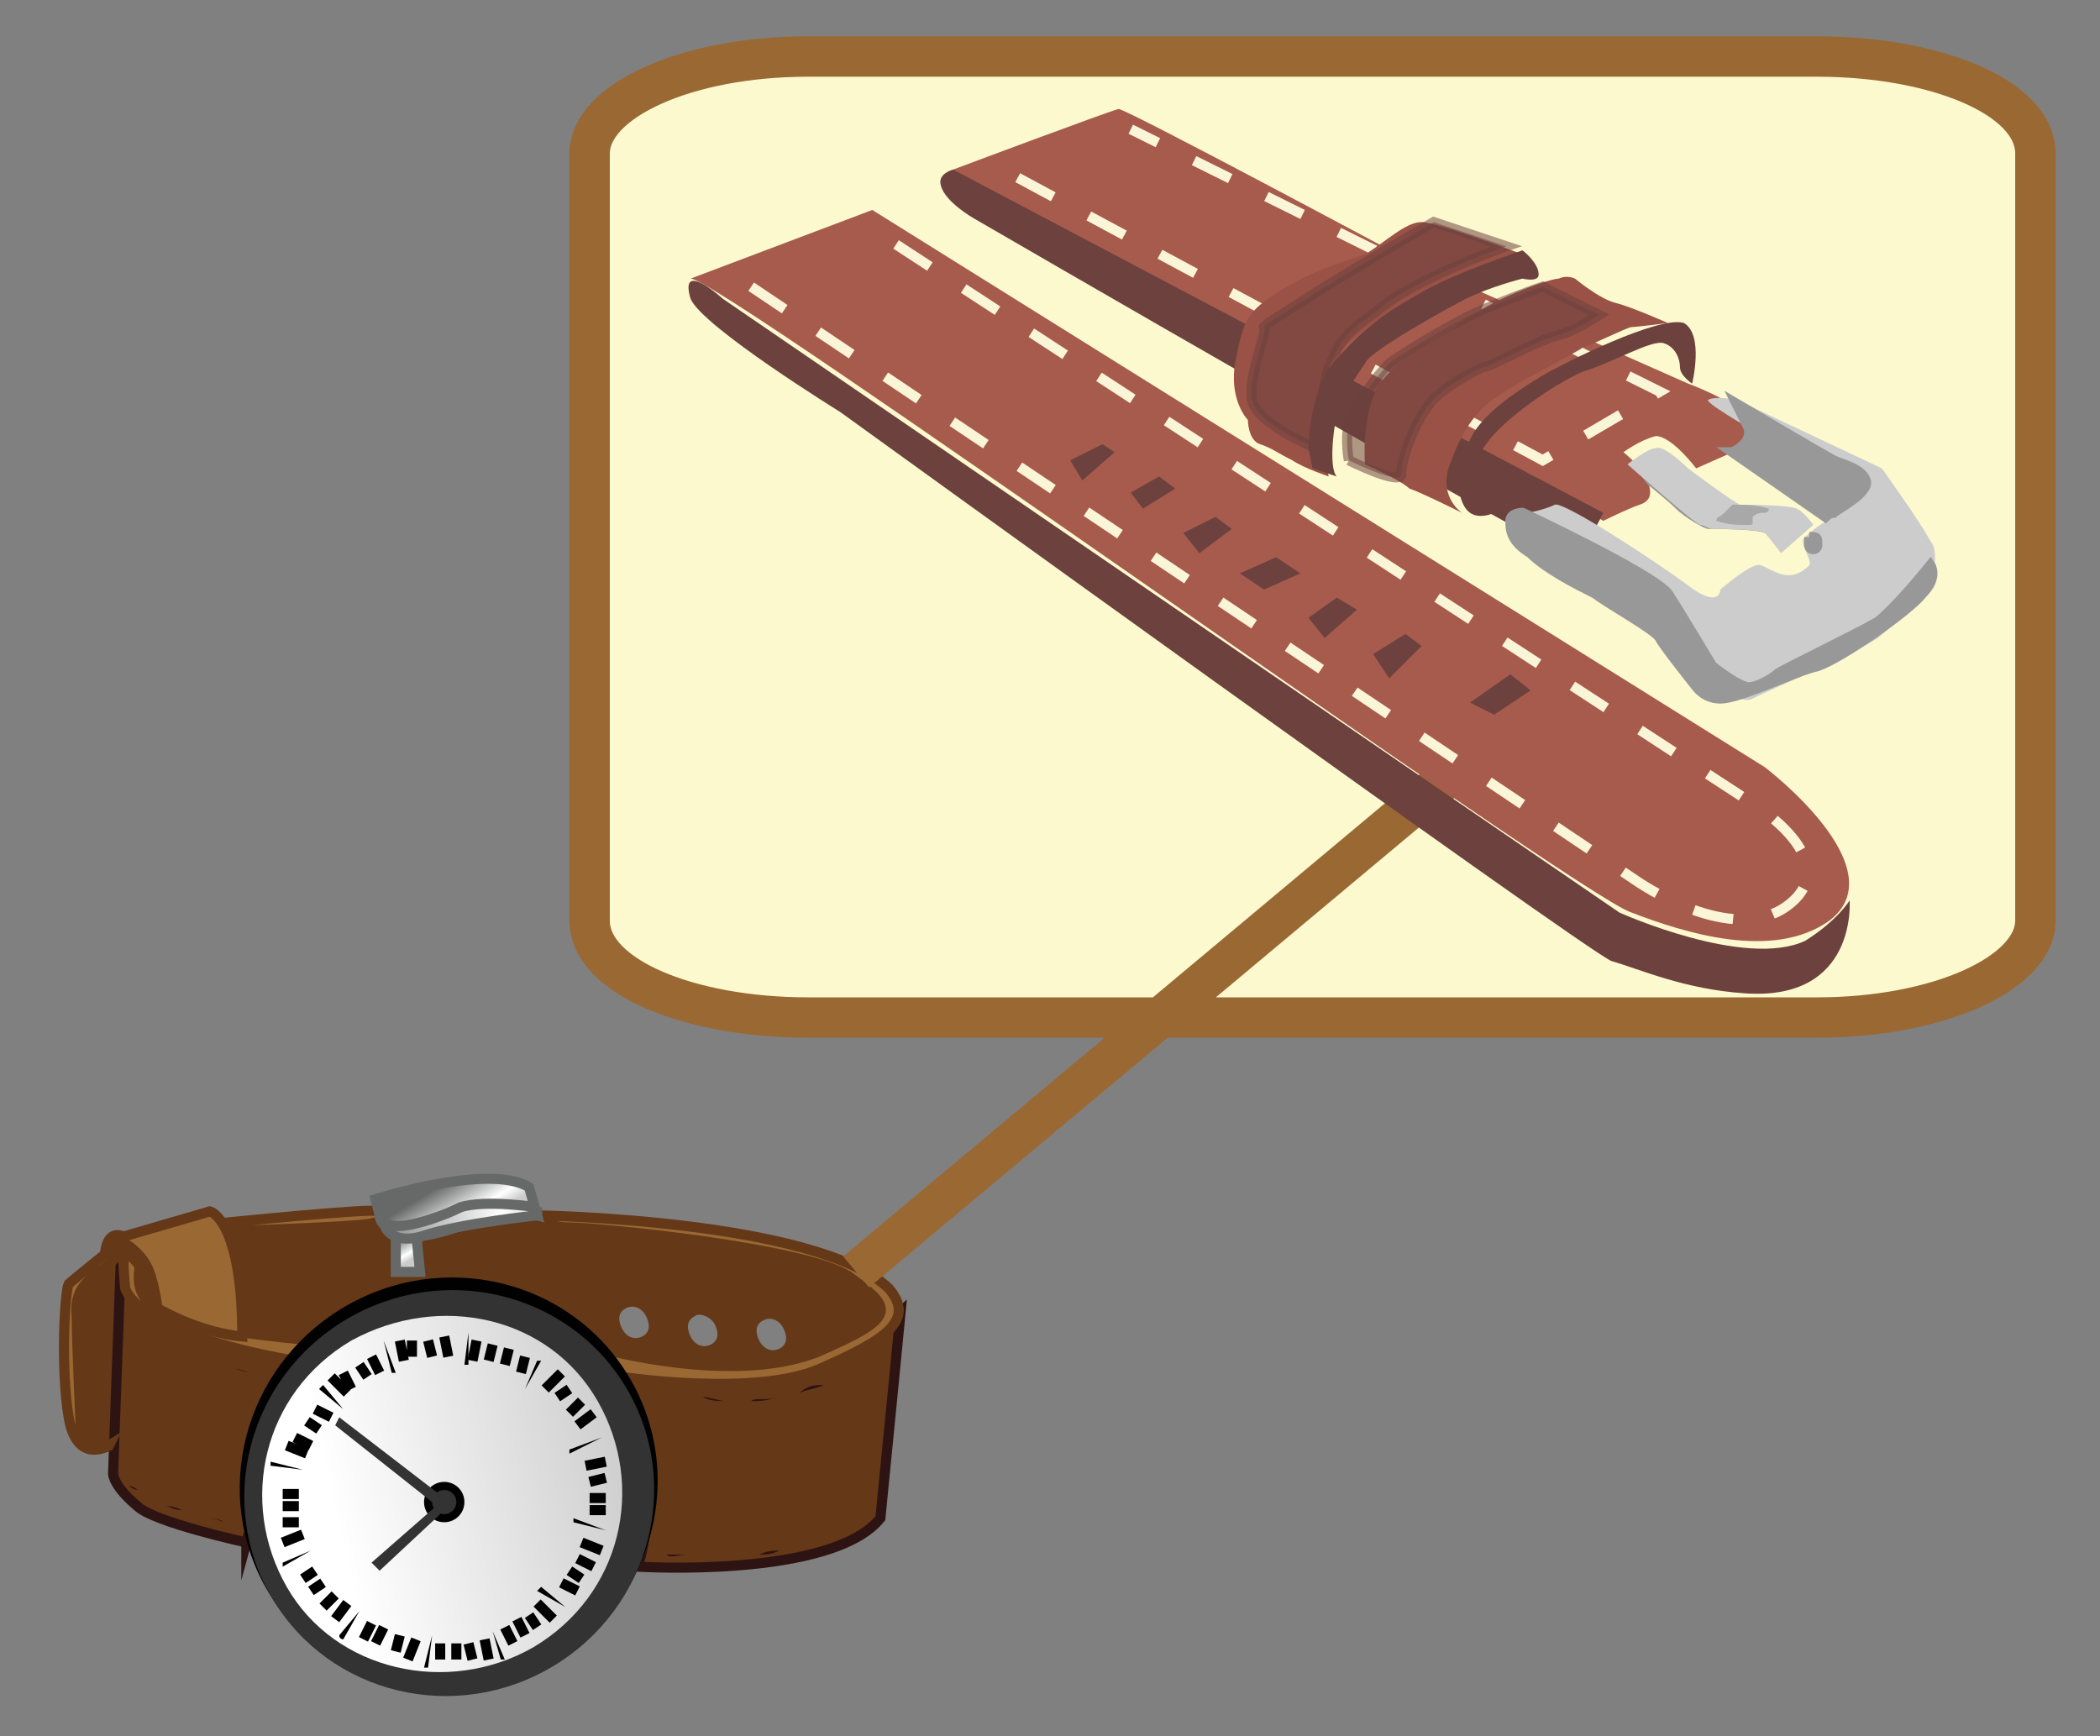<svg xmlns="http://www.w3.org/2000/svg" version="1.0" viewBox="0 129 52 43"><rect x="0" y="129" width="52" height="43" fill="#808080" stroke="none"/><switch><g><path fill="#653817" d="M3 164.8c-1.4.9-1.2-2-1.1-2.6 0-.6 0-1 .3-1.5.2-.3.9-.9 1.3-.7.6.4.6 1.5.6 2.2 0 .6.1 1-.2 1.5-.2.3-.3.6-.4.9l-.5.2zm2.6-1.9l-.2-3.6s6.8-.1 6.9-.2 3.3.4 3.3.4 5.6.4 6.4 1.8c.7 1.4-3 1.9-3.2 1.9-.2 0-4-.4-4-.4l-9.2.1zm13.3-1.2c-.2.1-.2.3-.1.5s.3.3.5.2.2-.3.1-.5-.3-.3-.5-.2zm-1.7-.1c-.2.1-.2.3-.1.5s.3.3.5.2c.2-.1.2-.3.1-.5s-.4-.3-.5-.2zm-1.7-.2c-.2.1-.2.3-.1.5s.3.3.5.2.2-.3.1-.5-.3-.3-.5-.2z"/><path fill="#653817" stroke="#2E1313" stroke-miterlimit="10" stroke-width=".25" d="M15.8 167.8s4.8.3 6-1.2c.2-2 .5-5.1.5-5.1S20.7 163 19 163c-1.7.1-3.9-.2-3.9-.2s1.5 2.2.7 5zm-9.7-.6s-2.3-.5-2.7-.9c-.6-.5-.6-.8-.6-.8L3 160l.5.2s-.2.6.2 1c.9 1 3.7 1.2 3.7 1.2l-1.3 4.8z"/><path fill="#9A6833" stroke="#653817" stroke-miterlimit="10" stroke-width=".25" d="M15.4 163.1s3.3.5 4.9-.2c1.6-.7 2.4-1.2 1.7-2-1.8-1.7-8.7-1.8-8.7-1.8s.2.3.8.3c.7 0 5.8.5 6.9 1.2 1.1.8 1.3 1-.8 1.9-2.1.8-5.3-.1-5.3-.1l.5.7z"/><linearGradient id="a" x1="816.513" x2="816.907" y1="534.688" y2="534.688" gradientTransform="scale(-2.986 2.986) rotate(-59.028 -18.252 1018.472)" gradientUnits="userSpaceOnUse"><stop offset=".327" stop-color="#cccbcb"/><stop offset=".467" stop-color="#fff"/><stop offset=".867" stop-color="#676868"/></linearGradient><path fill="url(#a)" stroke="#676868" stroke-miterlimit="10" stroke-width=".25" d="M9.8 160.5v-1.1l.5.1.1 1h-.6z"/><path fill="#9A6833" stroke="#653817" stroke-miterlimit="10" stroke-width=".25" d="M3.5 160.2s-.3-.3-.4-.3c-.1 0 0 1 0 1s.2 1.1 4.2 1.8c.4-.3.5-.5.5-.5s-2.5-.2-3.1-.5c-.7-.2-1.5-.4-1.2-1.5z"/><ellipse cx="11.2" cy="165.8" fill="#010101" rx="5.2" ry="5.1" transform="rotate(149.028 11.16 165.77)"/><ellipse cx="11.1" cy="166" fill="#333" rx="5.1" ry="5" transform="rotate(149.028 11.115 165.992)"/><linearGradient id="b" x1="814.296" x2="815.1" y1="533.843" y2="536.323" gradientTransform="scale(-2.986 2.986) rotate(-59.028 -18.252 1018.472)" gradientUnits="userSpaceOnUse"><stop offset="0" stop-color="#cccbcb"/><stop offset="1" stop-color="#fff"/></linearGradient><path fill="url(#b)" d="M8.7 162.2c-2.2 1.3-2.8 4-1.6 6.1 1.2 2.1 4 2.7 6.1 1.5 2.2-1.3 2.8-4 1.6-6.1s-3.9-2.7-6.1-1.5z"/><path fill="#010101" d="M14.9 164.6l-.8.4v-.1l.8-.3zm-1.5-1.9l-.4.7.3-.7h.1zm1.6 4.2l-.8-.2v-.1l.8.3zm-3.4-4.9v.8h-.1l.1-.8zm2.4 6.8c0 .1 0 .1 0 0l-.7-.4.1-.1.6.5zm-4.5-6.6l.3.8h-.1l-.2-.8zm2.7 7.2l.3.7h-.1l-.2-.7zm-3.7-5.5s0 .1 0 0l-.6-.5.1-.1.5.6zm2.2 5.6l-.1.8h-.1l.2-.8c-.1 0-.1 0 0 0zm-3.2-4.1c0 .1 0 .1 0 0l-.8-.1v-.1l.8.2zm1.4 3.5l-.4.7s-.1 0-.1-.1l.5-.6zm-1.2-1.5c.1.1.1.1 0 0l-.7.4v-.1l.7-.3z"/><path fill="none" stroke="#010101" stroke-miterlimit="10" stroke-width=".25" d="M10.1 170.1l.2-.5m-.5.3l.1-.4m-.6.2l.2-.4m-.5.3l.2-.4m4.5-.1l-.4-.4m0 .6l-.2-.3m-.1.5l-.2-.4m-.1.6l-.2-.4m-.4.8l-.1-.5m-.3.5l-.1-.4m-.3.4v-.4m-.4.4v-.4m4-2.3l-.5-.2m.3.6l-.4-.2m.1.5l-.3-.2m.2.5l-.4-.2m1.1-3l-.5.1m.5.3l-.4.1m.4.4h-.4m.4.3h-.4m-.7-3.4l-.4.4m.6 0l-.3.2m.6.1l-.3.3m.6 0l-.4.3m-2.5-2.1l-.1.5m.5-.4l-.1.4m.5-.3l-.1.4m.5-.2l-.1.4m-3-.8l.1.5m.2-.5v.4m.4-.4l.1.4m.3-.5l.1.5m-2.9.5l.4.4m-.1-.5l.2.4m.2-.6l.2.3m.1-.5l.2.4m-2.3 1.8l.5.2m-.3-.4l.4.2m-.1-.6l.3.2m-.1-.5l.4.2M7 167.2l.5-.2m-.5-.3h.4m-.4-.4h.4M7 166h.4m.9 3.1l.3-.4m-.6.1l.3-.3m-.6-.1l.3-.2m-.5-.1l.3-.2"/><circle cx="11" cy="166.2" r=".5" fill="#010101"/><path fill="#333" d="M10.9 166.5l-1.5 1.4-.2-.2 1.6-1.4.1.2zm-.2-.3l-2.4-1.9.1-.2 2.6 2-.3.1z"/><circle cx="11" cy="166.2" r=".3" fill="#333"/><path fill="#9A6833" stroke="#653817" stroke-miterlimit="10" stroke-width=".25" d="M3.7 161.3s0-.9-.5-1.2-.6 0-.6 0 0-.8.6-.4c.6.3.8 1.3.8 1.8-.3-.1-.3-.2-.3-.2zm1.7-2s3.9-.4 4-.3c.3.1.2.2-.2.3-.5.1-3.9.2-3.9.2v-.2z"/><path fill="#9A6833" stroke="#653817" stroke-miterlimit="10" stroke-width=".25" d="M2.8 159.7l2.4-.7s.8.2.8 3.1c-1.1-.1-2.1-.7-2.1-.7s-.1-.8-.3-1.1c-.1-.2-.5-.6-.8-.6z"/><linearGradient id="c" x1="816.357" x2="817.146" y1="534.128" y2="534.128" gradientTransform="scale(-2.986 2.986) rotate(-59.028 -18.252 1018.472)" gradientUnits="userSpaceOnUse"><stop offset=".327" stop-color="#cccbcb"/><stop offset=".467" stop-color="#fff"/><stop offset=".867" stop-color="#676868"/></linearGradient><path fill="url(#c)" stroke="#676868" stroke-miterlimit="10" stroke-width=".25" d="M10.2 159.6s-.8-.1-.8-.5l-.1-.4s2.8-.9 3.8-.3l.2.7s-.8-.2-1-.1-1.6.7-2.1.6z"/><linearGradient id="d" x1="815.756" x2="817.395" y1="532.612" y2="535.315" gradientTransform="scale(-2.986 2.986) rotate(-59.028 -18.252 1018.472)" gradientUnits="userSpaceOnUse"><stop offset=".327" stop-color="#cccbcb"/><stop offset=".467" stop-color="#fff"/><stop offset=".867" stop-color="#676868"/></linearGradient><path fill="url(#d)" stroke="#676868" stroke-miterlimit="10" stroke-width=".25" d="M13.3 158.9s-1.3-.2-1.9 0c-.6.3-1.6.6-1.8.4-.2-.1 0 .6.9.3s2.8-.5 2.8-.5v-.2z"/><path fill="#9A6833" stroke="#653817" stroke-miterlimit="10" stroke-width=".25" d="M2.7 164.8s-.8.5-1-.7-.1-3.1 0-3.3c.1-.1 1.1-.9 1.1-.9s.3-.1.1.2c-.4.5-1.1.6-1 1.5 0 .6.1 2.8.1 2.8s.1.5.7.4z"/><path fill="#2E1313" d="M17 167.5h-.5c.1.1.3 0 .5 0zm1.1.1h-.6.6zm1.2-.2c-.2.1-.3.1-.5.1.2-.1.4-.1.5-.1zm1.2-.3c-.1 0-.2 0-.3.1-.1 0-.2 0-.3.1.1-.1.2-.1.3-.1.1-.1.2-.1.3-.1zm-3.7-3.5h-.5.5zm1.2.1c-.2 0-.4 0-.6-.1.2 0 .4.1.6.1zm1.2-.1c-.2.1-.4.1-.6.1.1-.1.4 0 .6-.1zm1.2-.3c-.2.1-.4.1-.6.2.2-.2.4-.2.6-.2zm1.3-.7c-.1.1-.3.2-.4.3-.1 0-.1.1-.2.1.1 0 .1-.1.2-.1.1-.1.3-.2.4-.3zm-16.2 4.1s.1 0 0 0c-.1-.1-.3-.1-.5-.1.2 0 .5 0 .5.1zm-1-.3s-.1 0 0 0c-.2 0-.3-.1-.4-.1.1 0 .2 0 .4.1zm-1.1-.5c-.1 0-.2-.1-.2-.1l-.3-.3.3.3c.1 0 .2.1.2.1zm2.8-2.9c-.1 0-.3-.1-.4-.1.2 0 .3.1.4.1zm-1-.3c-.1 0-.2-.1-.4-.1.2 0 .3.1.4.1zm-1.1-.3h-.2c-.1-.1-.3-.1-.4-.2.1.1.3.1.4.2h.2z"/><path fill="#FCF9CF" stroke="#9A6833" stroke-miterlimit="10" d="M21.2 160.5l15.3-12.8M20 154.2c-2.9 0-5.4-1-5.4-2.4v-19c0-1.3 2.4-2.4 5.4-2.4h25c2.9 0 5.4 1 5.4 2.4v19c0 1.3-2.4 2.4-5.4 2.4H20z"/><path fill="#A75B4D" d="M17.1 135.9l4.5-1.7L43.7 148s3.3 2.5 1.6 3.8c-1.4 1-3.6.3-4.9-.2-1.3-.4-22.7-15.8-23.3-15.7z"/><path fill="#6D413E" d="M45.8 151.3s.2 2.5-2.6 2.3c-1.5-.1-2.6-.6-3.3-.8-.7-.3-19.1-13.6-19.1-13.6s-3.4-2.1-3.7-2.8c-.3-1 .8 0 .8 0l22.2 15.2s3.1 1.4 4.6.7c.8-.5 1.1-1 1.1-1z"/><path fill="none" stroke="#FAF5D6" stroke-dasharray="1" stroke-miterlimit="10" stroke-width=".25" d="M18.6 136.1l21.9 14.7s2.4 1.7 3.8.6-.9-2.5-.9-2.5l-21.6-14.1"/><path fill="#A75B4D" d="M23.6 133.2s4-1.5 4.1-1.5c.2 0 7.1 3.7 7.1 3.7l7 3.1s1.1.4 1.4.8c.3.5-.3.9-.3.9l-.9.4s-.6-.8-1-.8c-.4.1-.8.4-.8.4s.5.4.6.7c.1.3.1.5-.2.6-.3.1-.9.4-.9.4s-1.1-.7-1.5-.8c-.6-.1-14.4-7.4-14.6-7.9z"/><path fill="#6D413E" d="M36.4 146.4l.6.3.9-.6-.5-.4-1 .7zm-1.6-1.7l.4.3-.8.8-.4-.6.8-.5zm-1.7-.9l.5.3-.8.7-.4-.5.7-.5zm-1.5-1l.6.4-.9.4-.6-.4.9-.4zm-1.5-1l.4.3-.8.6-.4-.5.8-.4zm-1.4-1l.4.3-.8.5-.3-.4.7-.4zm-1.4-.8l.3.2-.8.7-.3-.5.8-.4zm-3.7-6.8s-.4.1-.3.4c.1.4.8.8.8.8s14.3 8.3 14.7 8.3c.4.1.9-1 .9-1l-16.1-8.5z"/><path fill="none" stroke="#FAF5D6" stroke-dasharray="1" stroke-miterlimit="10" stroke-width=".25" d="M25.2 133.4l13 7 2.9-1.7-13.1-6.5"/><path fill="#9A5246" d="M30.9 139.4s-.5-.5-.3-1.5.3-1.2 1.1-1.7 1.5-.7 2.1-.9c.5-.3 1-.8 1.4-.8.4 0 2.5.8 2.5.8s-1 .4-1.4.6c-.4.2-1.7.8-2.3 1.1-.5.4-.8.6-1.1 1.1-.3.6-.6 1.7-.3 1.9.2.1.3.8.3.8s-.6-.2-.9-.4c-.4-.2-.5-.3-.8-.4s-.3-.6-.3-.6z"/><path fill="#6D413E" stroke="#6D413E" stroke-miterlimit="10" stroke-width=".25" d="M35.5 134.5s-2.4 1.4-3 1.8c-.3.2-1.3.8-1.2.8.1.1-.4 1.2-.3 1.8.1.6 1.6 1.2 1.6 1.2s.1-1.7.4-2.2c.2-.5.4-.7 1.1-1.2.9-.8 3.2-1.6 3.2-1.6l-1.8-.6z" opacity=".53"/><path fill="#6D413E" d="M37.7 135.9s-.8.2-1.4.5c-.4.2-2.4 1.3-2.5 1.6l-.6.9c-.2.6-.3 1.7-.1 1.9l-.6-.2-.1-.5s0-1.3.6-2.1c.7-.8 1.2-1.2 2.1-1.7.8-.5 2.6-1.1 2.6-1.1s.4.3.4.6c0 .2-.4.1-.4.1zm-.5 5.3s-.3 0-.4-.1c-.1-.1-.4-.6 0-1.1.4-.6 1.7-1.5 2.4-1.8.7-.2 1.7-.8 2-.7.3.1.4.4.4.6 0 .2.3.4.3.4s.3-1.2-.2-1.5c-.6-.2-3 1-3.5 1.3s-1.3.8-1.7 1.4c-.4.7-.5 1.5-.2 1.9.3.4.9 0 .9 0v-.4z"/><path fill="#9A5246" d="M39 135.9s-.2-.1-.4 0c-.2 0-1.4.4-2.3 1-.8.7-1.7.9-2.2 1.7-.4.8-.3 1.9-.3 1.9s.9.4 1.1.6c.3.1 1.3.6 1.3.6s-.6-.4-.3-1.2c.3-.8.6-1.3 1.2-1.7.6-.4 2-1.1 2.1-1.2.1 0 1.1-.5 1.2-.5s.9-.1.9-.1-.9-.4-1.3-.5-1-.6-1-.6z"/><path fill="#6D413E" stroke="#6D413E" stroke-miterlimit="10" stroke-width=".25" d="M33.4 140.4s-.1-.5 0-.9.7-1.2 1-1.5c.4-.3 1.9-1.2 2.5-1.4.7-.3 1.3-.5 1.3-.5l1.4.7s-.6.4-1 .5c-.5.1-1.7.8-1.9.8-.2.1-1 .5-1.3.9-.4.5-.7 1.4-.7 1.7.1.4-1.3-.3-1.3-.3z" opacity=".53"/><path fill="#CDCCCC" d="M37.7 141.7s.3.1.7.3c.4.2 2.4 1.2 2.6 1.6.3.3 1.3 2.1 1.3 2.2 0 0 .8.7 1.1.5.4-.2 2.5-1.1 3.1-1.5.5-.4 1.3-1.3 1.3-1.4.1-.2.2-.8 0-1-.2-.4-1.2-1.8-1.2-1.8l-3.6-1.7s-.5-.1-.7 0c-.2.1 3.5 2.1 3.5 2.1s.3.4-.2.7c-.2.1-.6.3-.9.6-.2.1.2.6.1.7-.5.5-.9.1-1.2 0-.2-.1-1 .6-1 .6s0 .5-.8-.1-3.1-2.1-3.3-2c-.2.1-.6.2-.7.2 0-.2-.1 0-.1 0z"/><path fill="#989898" stroke="#989898" stroke-miterlimit="10" stroke-width=".25" d="M42.9 140.2s.5-.2.4-.6l-.3-.6s2.2 1.3 2.4 1.4c.2.1.7.2.8.5.1.3-.7.7-.8.8-.1 0-.2.1-.2.1l-2.3-1.6zm-5.2 1.5s-.3 0-.3.2 0 .5.5.8c.4.4 1.2.8 1.6 1 .4.3 1.5.9 1.6 1.1.1.2.9 1.2.9 1.2s.2.3.6.3c.5 0 1.9-.7 2.4-.8.6-.2 2.3-1.4 2.6-1.8.4-.4.2-.7.2-.7s-.8 1-1.3 1.4c-.7.4-2.4 1.2-2.5 1.3s-.6.4-.8.3c-.3-.1-.8-.5-.8-.5s-.9-1.5-1.1-1.8c-.4-.5-3.6-2-3.6-2z"/><path fill="#989898" d="M44.1 142.4s-.3-.5-.5-.5-1.3-.1-1.4-.1-1.2-.9-1.3-1c-.1-.1-.4-.2-.4-.2l.3.4s.5.4.7.6c.2.2.7.5.8.5.2 0 1.2 0 1.4.1l.4.2z"/><path fill="#CDCCCC" d="M44.9 142s-.2-.3-.4-.4-1.3-.1-1.4-.1-1.3-.9-1.3-.9-.6-.6-.8-.5c-.2 0-.7.4-.7.4s1.7 1.5 1.8 1.5c.1 0 .2.1.3.1.1 0 1.2 0 1.3.1.1.1.4.5.4.5l.8-.7z"/><path fill="#989898" stroke="#989898" stroke-miterlimit="10" stroke-width=".25" d="M44.8 142.3v.2s0 .1.1.1.1-.1.1-.1c0-.2 0-.2-.2-.2.2 0 .1 0 0 0 .1 0 0 0 0 0"/><path fill="#989898" d="M42.7 141.7s-.1 0 0 0c-.1.1-.2.1-.2.2.3.1.5.1.8.1.1 0 .1 0 .1-.1v-.1c.1-.1.2-.1.3-.1 0 0 .1 0 .1-.1-.3-.1-.6-.1-.8-.1h-.1l-.2.2c0-.1 0 0 0 0z" opacity=".69"/></g></switch></svg>

